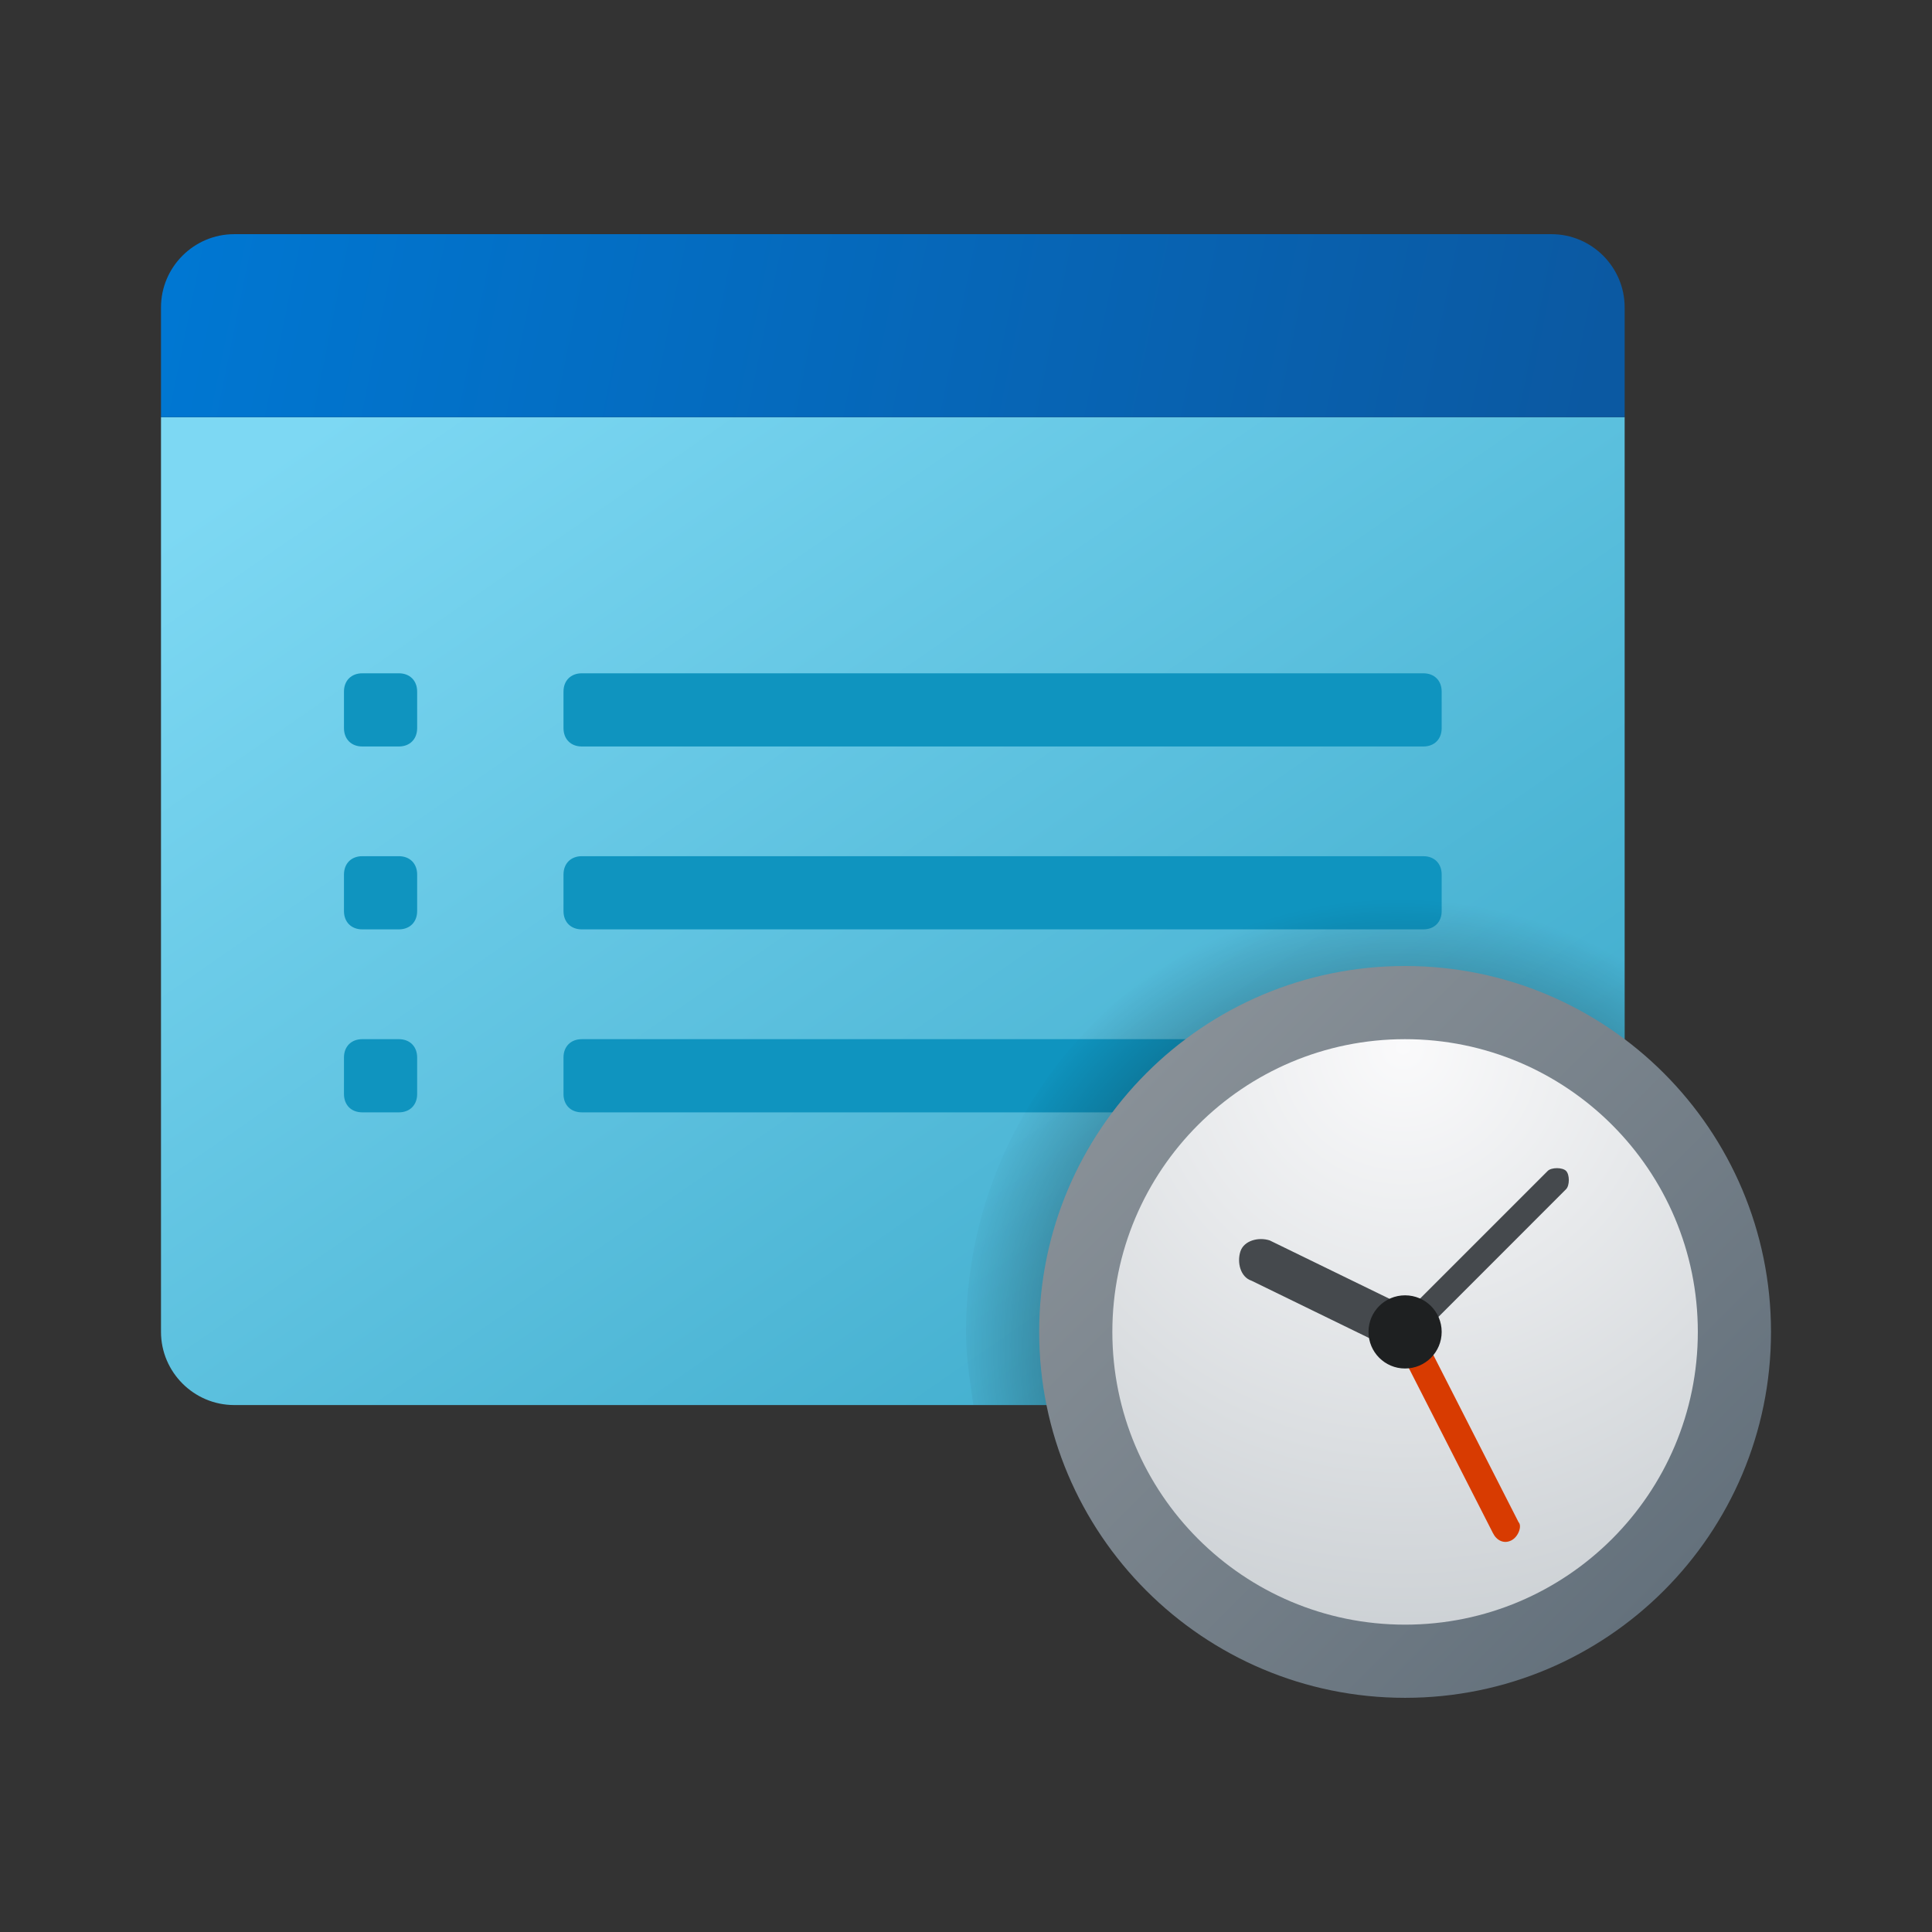 <svg width="24" height="24" viewBox="0 0 24 24" fill="none" xmlns="http://www.w3.org/2000/svg">
<rect x="0" y="0" width="24" height="24" fill="#333333" stroke="none"/>
<path d="M2 16.545V5.182H20.182V16.545C20.182 17.045 19.773 17.454 19.273 17.454H2.909C2.409 17.454 2 17.045 2 16.545Z" fill="url(#paint0_linear_40_5241)"/>
<path d="M17.682 9.273H7.227C7.091 9.273 7 9.182 7 9.045V8.591C7 8.455 7.091 8.364 7.227 8.364H17.682C17.818 8.364 17.909 8.455 17.909 8.591V9.045C17.909 9.182 17.818 9.273 17.682 9.273Z" fill="#0F94BF"/>
<path d="M17.682 11.545H7.227C7.091 11.545 7 11.454 7 11.318V10.864C7 10.727 7.091 10.636 7.227 10.636H17.682C17.818 10.636 17.909 10.727 17.909 10.864V11.318C17.909 11.454 17.818 11.545 17.682 11.545Z" fill="#0F94BF"/>
<path d="M17.682 13.818H7.227C7.091 13.818 7 13.727 7 13.591V13.136C7 13 7.091 12.909 7.227 12.909H17.682C17.818 12.909 17.909 13 17.909 13.136V13.591C17.909 13.727 17.818 13.818 17.682 13.818Z" fill="#0F94BF"/>
<path d="M20.182 3.818V5.182H2V3.818C2 3.318 2.409 2.909 2.909 2.909H19.273C19.773 2.909 20.182 3.318 20.182 3.818Z" fill="url(#paint1_linear_40_5241)"/>
<path d="M4.5 9.273H4.955C5.091 9.273 5.182 9.182 5.182 9.045V8.591C5.182 8.455 5.091 8.364 4.955 8.364H4.5C4.364 8.364 4.273 8.455 4.273 8.591V9.045C4.273 9.182 4.364 9.273 4.5 9.273Z" fill="#0F94BF"/>
<path d="M4.5 11.545H4.955C5.091 11.545 5.182 11.454 5.182 11.318V10.864C5.182 10.727 5.091 10.636 4.955 10.636H4.5C4.364 10.636 4.273 10.727 4.273 10.864V11.318C4.273 11.454 4.364 11.545 4.5 11.545Z" fill="#0F94BF"/>
<path d="M4.5 13.818H4.955C5.091 13.818 5.182 13.727 5.182 13.591V13.136C5.182 13 5.091 12.909 4.955 12.909H4.5C4.364 12.909 4.273 13 4.273 13.136V13.591C4.273 13.727 4.364 13.818 4.5 13.818Z" fill="#0F94BF"/>
<path d="M17.454 11.091C14.454 11.091 12 13.545 12 16.545C12 16.863 12.046 17.136 12.091 17.454H19.273C19.773 17.454 20.182 17.045 20.182 16.545V11.818C19.364 11.364 18.454 11.091 17.454 11.091Z" fill="url(#paint2_radial_40_5241)"/>
<path d="M17.454 21.091C19.965 21.091 22 19.056 22 16.546C22 14.035 19.965 12 17.454 12C14.944 12 12.909 14.035 12.909 16.546C12.909 19.056 14.944 21.091 17.454 21.091Z" fill="url(#paint3_linear_40_5241)"/>
<path d="M17.454 20.182C19.463 20.182 21.091 18.554 21.091 16.545C21.091 14.537 19.463 12.909 17.454 12.909C15.446 12.909 13.818 14.537 13.818 16.545C13.818 18.554 15.446 20.182 17.454 20.182Z" fill="url(#paint4_radial_40_5241)"/>
<path d="M18.773 19.136C18.682 19.182 18.591 19.136 18.546 19.045L17.318 16.636C17.273 16.545 17.318 16.454 17.409 16.409C17.5 16.364 17.591 16.409 17.636 16.5L18.864 18.909C18.909 18.954 18.864 19.091 18.773 19.136Z" fill="#D83B01"/>
<path d="M17.454 16.727C17.409 16.727 17.364 16.727 17.318 16.682C17.273 16.636 17.273 16.5 17.318 16.454L19.227 14.545C19.273 14.5 19.409 14.5 19.454 14.545C19.5 14.591 19.5 14.727 19.454 14.773L17.546 16.682C17.546 16.682 17.5 16.727 17.454 16.727Z" fill="#45494D"/>
<path d="M17.454 16.818C17.409 16.818 17.364 16.818 17.318 16.773L15.546 15.909C15.409 15.864 15.364 15.682 15.409 15.545C15.454 15.409 15.636 15.364 15.773 15.409L17.546 16.273C17.682 16.318 17.727 16.5 17.682 16.636C17.682 16.773 17.546 16.818 17.454 16.818Z" fill="#45494D"/>
<path d="M17.454 17C17.706 17 17.909 16.796 17.909 16.545C17.909 16.294 17.706 16.091 17.454 16.091C17.203 16.091 17 16.294 17 16.545C17 16.796 17.203 17 17.454 17Z" fill="#1E2021"/>
<defs>
<linearGradient id="paint0_linear_40_5241" x1="6.122" y1="3.818" x2="14.694" y2="16.216" gradientUnits="userSpaceOnUse">
<stop stop-color="#7DD8F3"/>
<stop offset="1" stop-color="#45B0D0"/>
</linearGradient>
<linearGradient id="paint1_linear_40_5241" x1="2.367" y1="2.355" x2="19.614" y2="5.861" gradientUnits="userSpaceOnUse">
<stop stop-color="#0077D2"/>
<stop offset="1" stop-color="#0B59A2"/>
</linearGradient>
<radialGradient id="paint2_radial_40_5241" cx="0" cy="0" r="1" gradientUnits="userSpaceOnUse" gradientTransform="translate(17.368 16.71) scale(5.65)">
<stop/>
<stop offset="0.979" stop-opacity="0"/>
</radialGradient>
<linearGradient id="paint3_linear_40_5241" x1="14.241" y1="13.331" x2="20.669" y2="19.759" gradientUnits="userSpaceOnUse">
<stop stop-color="#889097"/>
<stop offset="1" stop-color="#64717C"/>
</linearGradient>
<radialGradient id="paint4_radial_40_5241" cx="0" cy="0" r="1" gradientUnits="userSpaceOnUse" gradientTransform="translate(17.431 12.994) scale(8.104)">
<stop stop-color="#FAFAFB"/>
<stop offset="1" stop-color="#C8CDD1"/>
</radialGradient>
</defs>
</svg>
